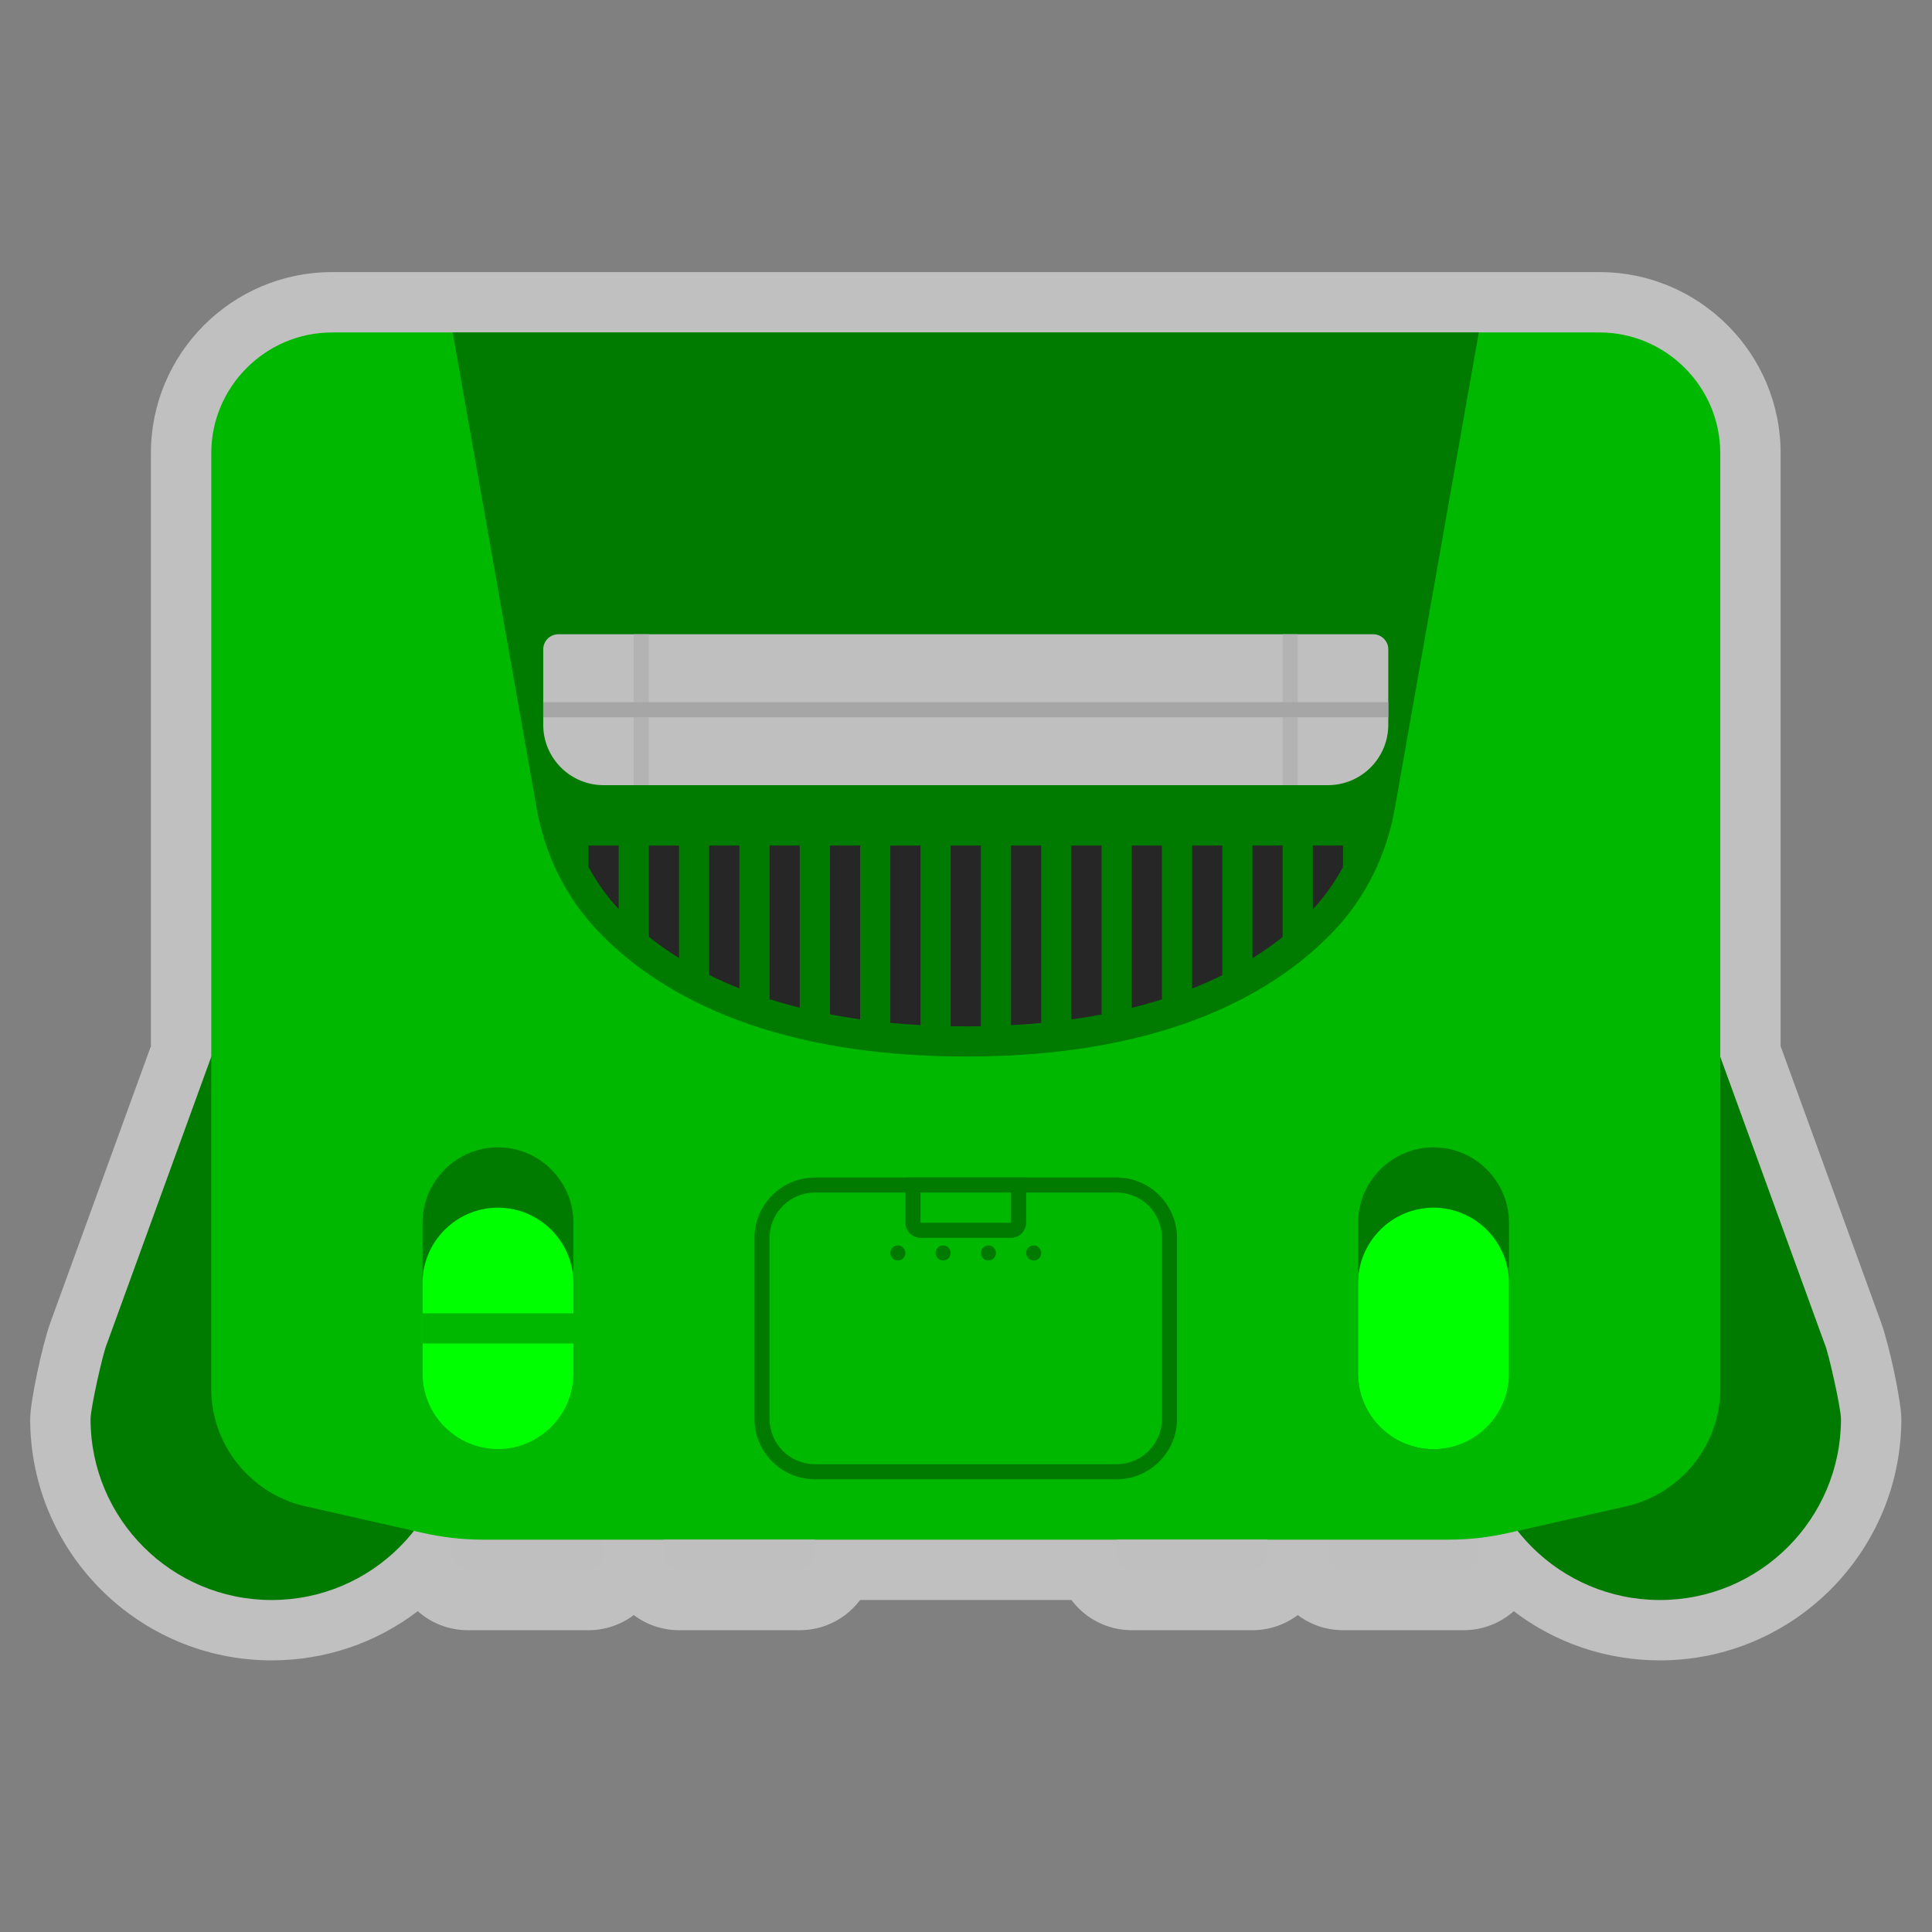 <?xml version="1.0" encoding="UTF-8" standalone="no"?>
<svg
   xmlns:dc="http://purl.org/dc/elements/1.1/"
   xmlns:cc="http://creativecommons.org/ns#"
   xmlns:rdf="http://www.w3.org/1999/02/22-rdf-syntax-ns#"
   xmlns:svg="http://www.w3.org/2000/svg"
   xmlns="http://www.w3.org/2000/svg"
   viewBox="0 0 341.333 341.333"
   height="256"
   width="256"
   xml:space="preserve"
   id="svg2"
   version="1.1"><rect x="0" y="0" width="341.333" height="341.333" fill="#808080" stroke="none"/><defs
     id="defs6"><clipPath
       id="clipPath18"
       clipPathUnits="userSpaceOnUse"><path
         id="path16"
         d="M 0,256 H 256 V 0 H 0 Z" /></clipPath><clipPath
       id="clipPath26"
       clipPathUnits="userSpaceOnUse"><path
         id="path24"
         d="M 4,220 H 252 V 36 H 4 Z" /></clipPath></defs><g
     transform="matrix(1.333,0,0,-1.333,0,341.333)"
     id="g10"><g
       id="g12"><g
         clip-path="url(#clipPath18)"
         id="g14"><g
           id="g20"><g
             id="g22" /><g
             id="g34"><g
               style="opacity:0.5"
               id="g32"
               clip-path="url(#clipPath26)"><g
                 id="g30"
                 transform="translate(249.34,80.713)"><path
                   id="path28"
                   style="fill:#ffffff;fill-opacity:1;fill-rule:nonzero;stroke:none"
                   d="M 0,0 0.004,0.001 -13.34,36.696 v 78.591 c 0,13.234 -10.766,24 -24,24 h -16 -136 -16 c -13.233,0 -24,-10.766 -24,-24 V 36.696 L -242.684,0.001 -242.68,0 c -1.056,-2.889 -2.66,-10.418 -2.66,-12.713 0,-17.644 14.355,-32 32,-32 7.115,0 13.865,2.316 19.37,6.52 1.766,-1.567 4.089,-2.52 6.63,-2.52 h 16 c 2.249,0 4.328,0.747 6,2.005 1.673,-1.258 3.751,-2.005 6,-2.005 h 16 c 3.265,0 6.169,1.572 7.995,4 h 28.01 c 1.826,-2.428 4.731,-4 7.995,-4 h 16 c 2.249,0 4.328,0.747 6,2.005 1.673,-1.258 3.751,-2.005 6,-2.005 h 16 c 2.541,0 4.864,0.953 6.63,2.52 5.505,-4.204 12.256,-6.52 19.37,-6.52 17.645,0 32,14.356 32,32 C 2.66,-10.418 1.056,-2.889 0,0" /></g></g></g></g><g
           transform="translate(194,48)"
           id="g36"><path
             id="path38"
             style="fill:#bfbfbf;fill-opacity:1;fill-rule:nonzero;stroke:none"
             d="m 0,0 h -16 c -1.104,0 -2,0.896 -2,2 V 8 H 2 V 2 C 2,0.896 1.104,0 0,0" /></g><g
           transform="translate(78,48)"
           id="g40"><path
             id="path42"
             style="fill:#bfbfbf;fill-opacity:1;fill-rule:nonzero;stroke:none"
             d="m 0,0 h -16 c -1.104,0 -2,0.896 -2,2 V 8 H 2 V 2 C 2,0.896 1.104,0 0,0" /></g><g
           transform="translate(36,92)"
           id="g44"><path
             id="path46"
             style="fill:#007b00;fill-opacity:1;fill-rule:nonzero;stroke:none"
             d="M 0,0 C -1.364,0 -2.699,-0.12 -4,-0.338 V 24 H -8 L -21.825,-14.02 C -22.356,-15.18 -24,-22.637 -24,-24 c 0,-13.255 10.745,-24 24,-24 13.255,0 24,10.745 24,24 C 24,-10.745 13.255,0 0,0" /></g><g
           transform="translate(241.825,77.981)"
           id="g48"><path
             id="path50"
             style="fill:#007b00;fill-opacity:1;fill-rule:nonzero;stroke:none"
             d="m 0,0 -13.825,38.02 h -4 V 13.682 c -1.302,0.217 -2.637,0.338 -4,0.338 -13.255,0 -24,-10.746 -24,-24 0,-13.255 10.745,-24 24,-24 13.255,0 24,10.745 24,24 C 2.175,-8.617 0.531,-1.16 0,0" /></g><g
           transform="translate(212,212)"
           id="g52"><path
             id="path54"
             style="fill:#00b800;fill-opacity:1;fill-rule:nonzero;stroke:none"
             d="m 0,0 h -168 c -8.8,0 -16,-7.2 -16,-16 v -124 c 0,-7.418 5.123,-13.68 12,-15.47 l 16.074,-3.64 c 2.609,-0.592 5.276,-0.89 7.952,-0.89 h 127.948 c 2.675,0 5.343,0.298 7.953,0.89 L 4,-155.47 c 6.877,1.79 12,8.052 12,15.47 V -16 C 16,-7.2 8.8,0 0,0" /></g><g
           transform="translate(148,100)"
           id="g56"><path
             id="path58"
             style="fill:#007b00;fill-opacity:1;fill-rule:nonzero;stroke:none"
             d="m 0,0 h -40 c -4.4,0 -8,-3.6 -8,-8 v -24 c 0,-4.4 3.6,-8 8,-8 H 0 c 4.4,0 8,3.6 8,8 V -8 C 8,-3.6 4.4,0 0,0 m 0,-2 c 3.309,0 6,-2.691 6,-6 v -24 c 0,-3.309 -2.691,-6 -6,-6 h -40 c -3.309,0 -6,2.691 -6,6 v 24 c 0,3.309 2.691,6 6,6 H 0" /></g><g
           transform="translate(190,64)"
           id="g60"><path
             id="path62"
             style="fill:#007b00;fill-opacity:1;fill-rule:nonzero;stroke:none"
             d="m 0,0 v 0 c -5.5,0 -10,4.5 -10,10 v 20 c 0,5.5 4.5,10 10,10 5.5,0 10,-4.5 10,-10 V 10 C 10,4.5 5.5,0 0,0" /></g><g
           transform="translate(190,64)"
           id="g64"><path
             id="path66"
             style="fill:#00ff00;fill-opacity:1;fill-rule:nonzero;stroke:none"
             d="m 0,0 v 0 c -5.5,0 -10,4.5 -10,10 v 12 c 0,5.5 4.5,10 10,10 5.5,0 10,-4.5 10,-10 V 10 C 10,4.5 5.5,0 0,0" /></g><g
           transform="translate(66,64)"
           id="g68"><path
             id="path70"
             style="fill:#007b00;fill-opacity:1;fill-rule:nonzero;stroke:none"
             d="m 0,0 v 0 c -5.5,0 -10,4.5 -10,10 v 20 c 0,5.5 4.5,10 10,10 5.5,0 10,-4.5 10,-10 V 10 C 10,4.5 5.5,0 0,0" /></g><g
           transform="translate(66,64)"
           id="g72"><path
             id="path74"
             style="fill:#00ff00;fill-opacity:1;fill-rule:nonzero;stroke:none"
             d="m 0,0 v 0 c -5.5,0 -10,4.5 -10,10 v 12 c 0,5.5 4.5,10 10,10 5.5,0 10,-4.5 10,-10 V 10 C 10,4.5 5.5,0 0,0" /></g><path
           id="path76"
           style="fill:#00b800;fill-opacity:1;fill-rule:nonzero;stroke:none"
           d="M 76,78 H 56 v 4 h 20 z" /><g
           transform="translate(106,48)"
           id="g78"><path
             id="path80"
             style="fill:#bfbfbf;fill-opacity:1;fill-rule:nonzero;stroke:none"
             d="m 0,0 h -16 c -1.104,0 -2,0.896 -2,2 V 4 H 2 V 2 C 2,0.896 1.104,0 0,0" /></g><g
           transform="translate(166,48)"
           id="g82"><path
             id="path84"
             style="fill:#bfbfbf;fill-opacity:1;fill-rule:nonzero;stroke:none"
             d="m 0,0 h -16 c -1.104,0 -2,0.896 -2,2 V 4 H 2 V 2 C 2,0.896 1.104,0 0,0" /></g><g
           transform="translate(60,212)"
           id="g86"><path
             id="path88"
             style="fill:#007b00;fill-opacity:1;fill-rule:nonzero;stroke:none"
             d="m 0,0 11.129,-63.067 c 1.069,-6.056 3.809,-11.721 8.037,-16.186 7.351,-7.766 21.702,-16.7 48.834,-16.717 27.145,-0.017 41.497,8.93 48.845,16.709 4.218,4.465 6.954,10.121 8.021,16.171 L 136,0 Z" /></g><g
           transform="translate(176,152)"
           id="g90"><path
             id="path92"
             style="fill:#bfbfbf;fill-opacity:1;fill-rule:nonzero;stroke:none"
             d="m 0,0 h -96 c -4.418,0 -8,3.582 -8,8 v 10 c 0,1.104 0.896,2 2,2 H 6 c 1.104,0 2,-0.896 2,-2 V 8 C 8,3.582 4.418,0 0,0" /></g><g
           transform="translate(86,131.903)"
           id="g94"><path
             id="path96"
             style="fill:#262626;fill-opacity:1;fill-rule:nonzero;stroke:none"
             d="M 0,0 C 1.195,-0.953 2.525,-1.899 4,-2.82 V 12.097 H 0 Z" /></g><g
           transform="translate(130,144)"
           id="g98"><path
             id="path100"
             style="fill:#262626;fill-opacity:1;fill-rule:nonzero;stroke:none"
             d="m 0,0 h -4 v -23.948 c 0.661,-0.012 1.325,-0.022 2.002,-0.022 h 0.075 c 0.651,0 1.288,0.009 1.923,0.02 z" /></g><g
           transform="translate(94,126.847)"
           id="g102"><path
             id="path104"
             style="fill:#262626;fill-opacity:1;fill-rule:nonzero;stroke:none"
             d="M 0,0 C 1.249,-0.621 2.582,-1.219 4,-1.784 V 17.153 H 0 Z" /></g><g
           transform="translate(166,129.057)"
           id="g106"><path
             id="path108"
             style="fill:#262626;fill-opacity:1;fill-rule:nonzero;stroke:none"
             d="m 0,0 c 1.476,0.921 2.805,1.869 4,2.823 v 12.12 H 0 Z" /></g><g
           transform="translate(174,135.557)"
           id="g110"><path
             id="path112"
             style="fill:#262626;fill-opacity:1;fill-rule:nonzero;stroke:none"
             d="M 0,0 C 1.574,1.679 2.906,3.565 4,5.6 V 8.443 H 0 Z" /></g><g
           transform="translate(102,123.635)"
           id="g114"><path
             id="path116"
             style="fill:#262626;fill-opacity:1;fill-rule:nonzero;stroke:none"
             d="M 0,0 C 1.272,-0.404 2.606,-0.782 4,-1.13 V 20.365 H 0 Z" /></g><g
           transform="translate(158,125.037)"
           id="g118"><path
             id="path120"
             style="fill:#262626;fill-opacity:1;fill-rule:nonzero;stroke:none"
             d="M 0,0 C 1.419,0.565 2.751,1.162 4,1.784 V 18.963 H 0 Z" /></g><g
           transform="translate(150,122.482)"
           id="g122"><path
             id="path124"
             style="fill:#262626;fill-opacity:1;fill-rule:nonzero;stroke:none"
             d="m 0,0 c 1.394,0.348 2.729,0.724 4,1.128 v 20.39 H 0 Z" /></g><g
           transform="translate(78,141.171)"
           id="g126"><path
             id="path128"
             style="fill:#262626;fill-opacity:1;fill-rule:nonzero;stroke:none"
             d="M 0,0 C 1.094,-2.034 2.426,-3.918 4,-5.594 V 2.829 H 0 Z" /></g><g
           transform="translate(142,120.947)"
           id="g130"><path
             id="path132"
             style="fill:#262626;fill-opacity:1;fill-rule:nonzero;stroke:none"
             d="M 0,0 C 1.382,0.193 2.714,0.413 4,0.659 V 23.053 H 0 Z" /></g><g
           transform="translate(134,120.19)"
           id="g134"><path
             id="path136"
             style="fill:#262626;fill-opacity:1;fill-rule:nonzero;stroke:none"
             d="M 0,0 C 1.372,0.073 2.706,0.171 4,0.292 V 23.81 H 0 Z" /></g><g
           transform="translate(110,121.625)"
           id="g138"><path
             id="path140"
             style="fill:#262626;fill-opacity:1;fill-rule:nonzero;stroke:none"
             d="M 0,0 C 1.286,-0.246 2.619,-0.468 4,-0.661 V 22.375 H 0 Z" /></g><g
           transform="translate(118,120.495)"
           id="g142"><path
             id="path144"
             style="fill:#262626;fill-opacity:1;fill-rule:nonzero;stroke:none"
             d="M 0,0 C 1.294,-0.123 2.627,-0.223 4,-0.298 V 23.505 H 0 Z" /></g><g
           transform="translate(134,92)"
           id="g146"><path
             id="path148"
             style="fill:#007b00;fill-opacity:1;fill-rule:nonzero;stroke:none"
             d="m 0,0 h -12 c -1.104,0 -2,0.896 -2,2 V 8 H 2 V 2 C 2,0.896 1.104,0 0,0" /></g><path
           id="path150"
           style="fill:#00b800;fill-opacity:1;fill-rule:nonzero;stroke:none"
           d="m 134,94 h -12 v 4 h 12 z" /><g
           transform="translate(120,90)"
           id="g152"><path
             id="path154"
             style="fill:#007b00;fill-opacity:1;fill-rule:nonzero;stroke:none"
             d="m 0,0 c 0,-0.553 -0.448,-1 -1,-1 -0.552,0 -1,0.447 -1,1 0,0.553 0.448,1 1,1 0.552,0 1,-0.447 1,-1" /></g><g
           transform="translate(126,90)"
           id="g156"><path
             id="path158"
             style="fill:#007b00;fill-opacity:1;fill-rule:nonzero;stroke:none"
             d="m 0,0 c 0,-0.553 -0.448,-1 -1,-1 -0.552,0 -1,0.447 -1,1 0,0.553 0.448,1 1,1 0.552,0 1,-0.447 1,-1" /></g><g
           transform="translate(132,90)"
           id="g160"><path
             id="path162"
             style="fill:#007b00;fill-opacity:1;fill-rule:nonzero;stroke:none"
             d="m 0,0 c 0,-0.553 -0.447,-1 -1,-1 -0.553,0 -1,0.447 -1,1 0,0.553 0.447,1 1,1 0.553,0 1,-0.447 1,-1" /></g><g
           transform="translate(138,90)"
           id="g164"><path
             id="path166"
             style="fill:#007b00;fill-opacity:1;fill-rule:nonzero;stroke:none"
             d="m 0,0 c 0,-0.553 -0.447,-1 -1,-1 -0.553,0 -1,0.447 -1,1 0,0.553 0.447,1 1,1 0.553,0 1,-0.447 1,-1" /></g><path
           id="path168"
           style="fill:#b3b3b3;fill-opacity:1;fill-rule:nonzero;stroke:none"
           d="m 86,152 h -2 v 20 h 2 z" /><path
           id="path170"
           style="fill:#b3b3b3;fill-opacity:1;fill-rule:nonzero;stroke:none"
           d="m 172,152 h -2 v 20 h 2 z" /><path
           id="path172"
           style="fill:#a6a6a6;fill-opacity:1;fill-rule:nonzero;stroke:none"
           d="M 184,161 H 72 v 2 h 112 z" /></g></g></g></svg>